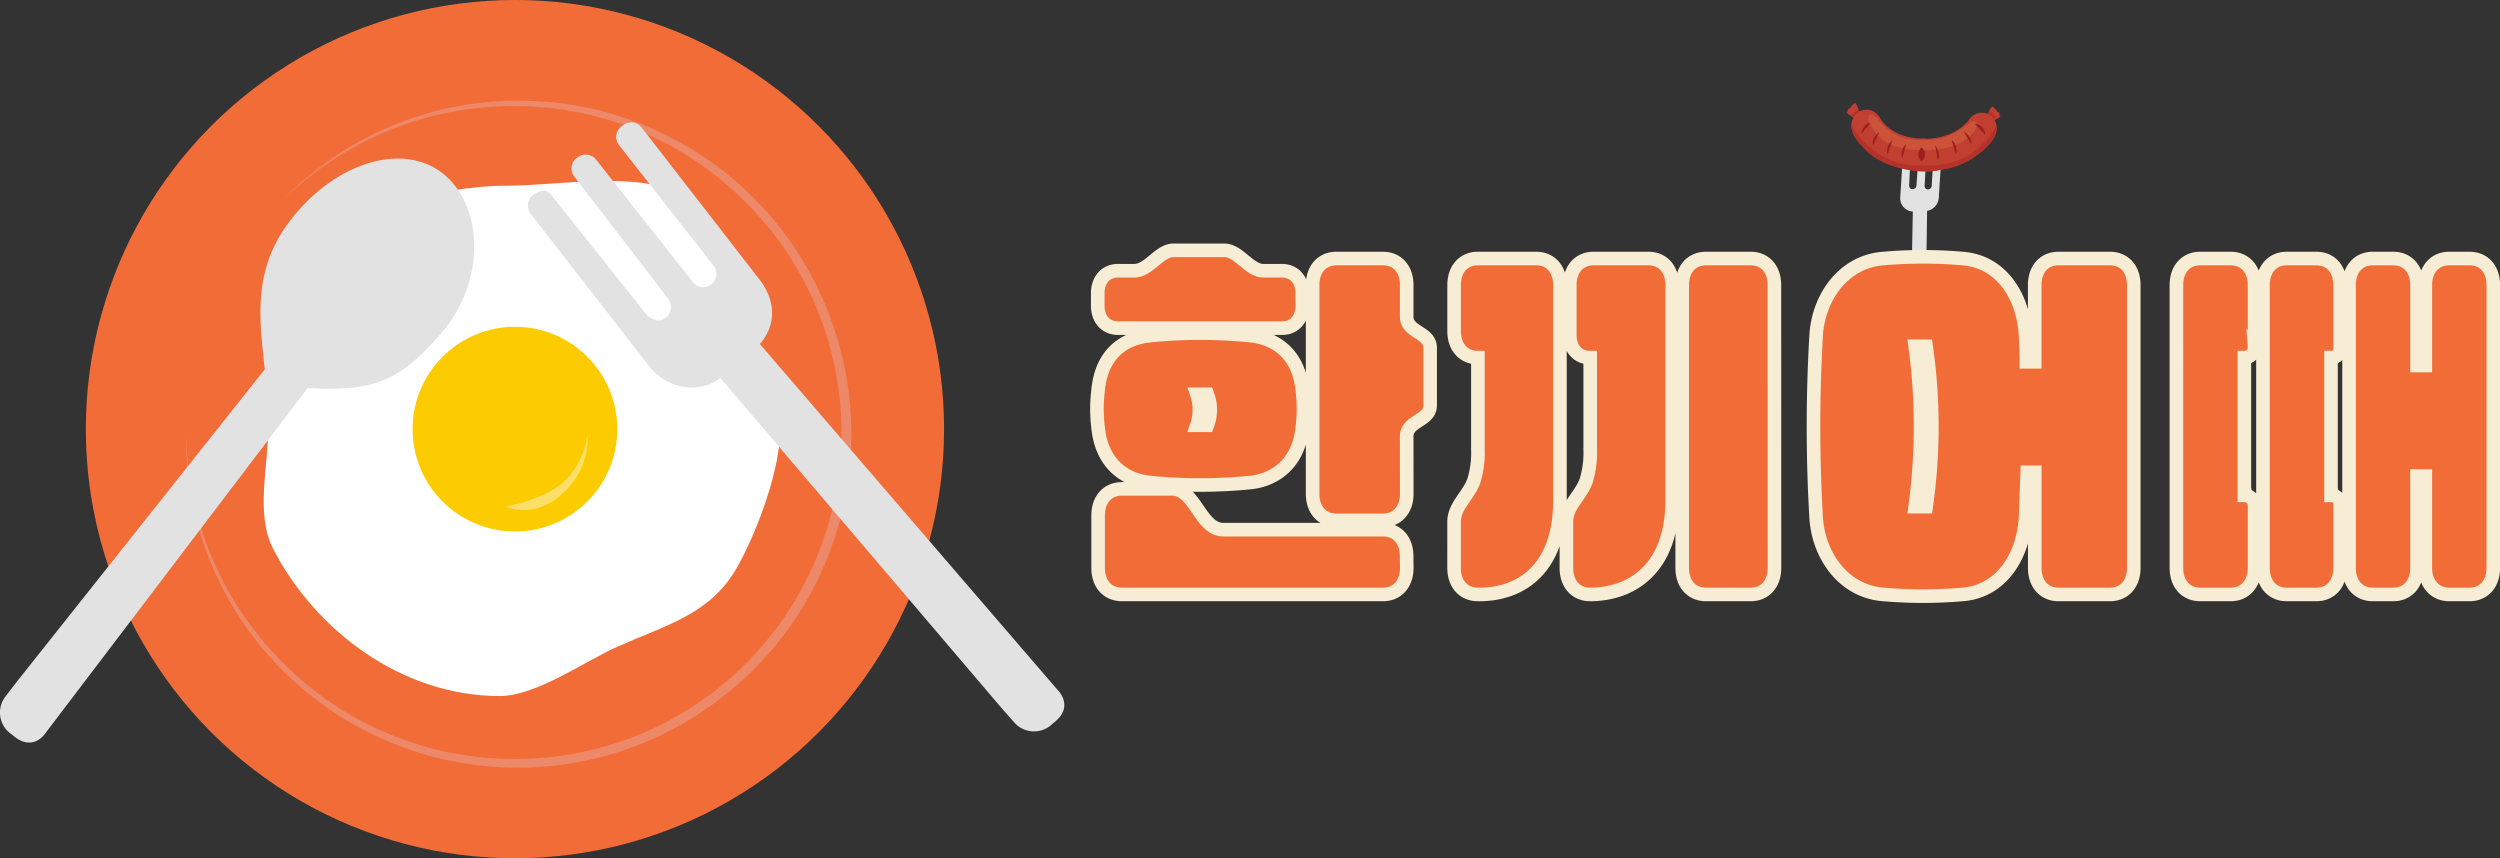 <svg id="Layer_1" data-name="Layer 1" xmlns="http://www.w3.org/2000/svg" viewBox="0 0 735.91 252.63"><rect x="0" y="0" width="735.91" height="252.63" fill="#333333" stroke="none"/><defs><style>.cls-1,.cls-6{fill:#f26c38;}.cls-2{fill:#fff;}.cls-3{fill:#fccc00;}.cls-4{fill:#fcdf68;}.cls-5{fill:#e2e2e2;}.cls-6{stroke:#f7ecd4;stroke-miterlimit:10;stroke-width:4px;}.cls-7{fill:#ed8869;}.cls-8{fill:#c13f31;}.cls-9{fill:#b6312a;}.cls-10{fill:#cc523a;}.cls-11{fill:#9b1f1c;}</style></defs><circle class="cls-1" cx="151.58" cy="126.32" r="126.32"/><path class="cls-2" d="M247.11,134.84c0,12.94-6.64,30.55-12.44,41.16-7.85,14.34-20.59,17.35-35.62,24-9.21,4.08-23.88,14.52-34.61,14.52-28.84,0-54.27-19.29-66.66-43.26C92.48,161,96.3,147.5,96.3,135.17c0-20-.71-36.75,11.55-49.44,13-13.4,37.51-21.43,58.65-21.43,15.44,0,40.27-4.78,52.17,3.26,12.2,8.24,15.71,22.91,19,38.66C239.66,116.05,247.11,125,247.11,134.84Z" transform="translate(-17.34 -9.63)"/><circle class="cls-3" cx="151.58" cy="126.32" r="30.13"/><path class="cls-4" d="M190.37,138.61a21.85,21.85,0,0,1-1.83,8.6,22.24,22.24,0,0,1-5.22,7.31,18.19,18.19,0,0,1-7.82,4.69,15.19,15.19,0,0,1-9-.28.16.16,0,0,1-.09-.2.16.16,0,0,1,.11-.1,45.18,45.18,0,0,0,8.06-2.27,30.32,30.32,0,0,0,7.19-3.67,22.25,22.25,0,0,0,8.31-14.1.15.15,0,0,1,.17-.12A.14.14,0,0,1,190.37,138.61Z" transform="translate(-17.34 -9.63)"/><path class="cls-5" d="M584.07,109.09l.54-37.39a4.21,4.21,0,0,0,3.45-4.15l1-15.81a1,1,0,0,0-1-1.08h-.19a1.15,1.15,0,0,0-1.15,1.08c-.17,2.75-.6,9.89-.75,12.57a1.17,1.17,0,0,1-1.1,1.09h0a1,1,0,0,1-1-1l.73-12.82a1,1,0,0,0-.92-1.07h-.11a1.15,1.15,0,0,0-1.21,1.06l-.88,12.67a1.15,1.15,0,0,1-1.19,1.06h-.18c-.56,0-.82-.77-.79-1.34L580,51.43c0-.57-.54-.77-1.1-.8a1.16,1.16,0,0,0-1.18,1.08l-1,15.79a3.92,3.92,0,0,0,3.69,4.41h0l-.69,35.22c0,.08,0,1.88,0,1.88a2,2,0,0,0,2.14,2l.25,0A1.77,1.77,0,0,0,584.07,109.09Z" transform="translate(-17.34 -9.63)"/><path class="cls-6" d="M385.56,151.65a148.78,148.78,0,0,1-29.84,0c-7.47-.78-14.15-5.68-15.15-16.26a44.34,44.34,0,0,1,0-10.8c1-10.91,7.68-15.37,15.15-16.15a148.78,148.78,0,0,1,29.84,0c7.13.78,14.14,5.24,15.14,16.15a43.36,43.36,0,0,1,0,10.8C399.7,146,392.69,150.87,385.56,151.65ZM400.7,99.54c0,4-2.33,6.68-5.9,6.68H346.47c-3.67,0-6-2.67-6-6.68V96c0-4,2.34-6.68,6-6.68h4.79c4.23,0,7.35-6,11.47-6h15c4.24,0,7.35,6,11.47,6h5.46c3.68,0,6,2.67,6,6.68Zm30.74,77.28c0,4.68-2.79,7.79-7,7.79H347.59c-4.24,0-7-3.11-7-7.79V161.34c0-4.68,2.78-7.8,7-7.8H362.4c6.79,0,8.24,12,15,12h47c4.23,0,7,3.12,7,7.8Zm-58.69-42a12.82,12.82,0,0,0,0-9.13h-3.11a14.27,14.27,0,0,1,0,9.13ZM431.44,155c0,4.68-2.79,7.8-7,7.8H410.73c-4.24,0-7-3.12-7-7.8V93.52c0-4.67,2.78-7.79,7-7.79h13.69c4.23,0,7,3.12,7,7.79v9.36c0,4.67,6.9,4.45,6.9,9.13v16.92c0,4.68-6.9,4.46-6.9,9.14Z" transform="translate(-17.34 -9.63)"/><path class="cls-6" d="M452.37,184.61c-4.23,0-7-3.11-7-7.79V163.23c0-4.67,4.23-7.68,5.79-12a27.6,27.6,0,0,0,1.22-9.25V114.9c-4.23,0-7-3.11-7-7.79V93.52c0-4.67,2.78-7.79,7-7.79h17.15c4.23,0,7,3.12,7,7.79v63.37c0,20-11.25,27.72-23.72,27.72Zm26.06-7.79V163.23c0-4.67,4.23-7.68,5.79-12a27.6,27.6,0,0,0,1.22-9.25V114.9h-.11c-3.56,0-5.9-2.67-5.9-6.68V93.52c0-4.67,2.79-7.79,7-7.79h16.14c4.24,0,7,3.12,7,7.79v63.37c0,20-11.8,27.72-24.17,27.72C481.21,184.61,478.43,181.5,478.43,176.82Zm61.25,0c0,4.68-2.79,7.79-7,7.79H519.52c-4.23,0-7-3.11-7-7.79V93.52c0-4.67,2.79-7.79,7-7.79h13.14c4.23,0,7,3.12,7,7.79Z" transform="translate(-17.34 -9.63)"/><path class="cls-6" d="M613.61,161.45c-.44,11.25-6.79,22.27-18.59,23.16a135,135,0,0,1-23.27,0c-12-.89-19.38-11.91-19.83-23.16a460.8,460.8,0,0,1,0-52.56c.45-11.25,7.8-22.27,19.83-23.16a135,135,0,0,1,23.27,0c11.8.89,18.15,11.69,18.59,23.16.12,2.78.23,4.9.23,7.24h2.45V93.52c0-4.67,2.78-7.79,7-7.79h15.15c4.23,0,7,3.12,7,7.79v83.3c0,4.68-2.78,7.79-7,7.79H623.3c-4.23,0-7-3.11-7-7.79V148.65h-2.23Zm-29.28-2.67a167.48,167.48,0,0,0,0-47.22H581.1a176.92,176.92,0,0,1,0,47.22Z" transform="translate(-17.34 -9.63)"/><path class="cls-6" d="M681,176.82c0,4.68-2.89,7.79-7,7.79h-9c-4.23,0-7-3.11-7-7.79V93.52c0-4.67,2.79-7.79,7-7.79h9c4.12,0,7,3.12,7,7.79v18.15a3,3,0,0,1-2.89,3.23H678v40.54h.11a3,3,0,0,1,2.89,3.23Zm25.17,0c0,4.68-2.78,7.79-7,7.79h-8.69c-4.23,0-7-3.11-7-7.79V93.52c0-4.67,2.79-7.79,7-7.79h8.69c4.23,0,7,3.12,7,7.79v18.6a2.51,2.51,0,0,1-2.56,2.78h-.11v40.54h.11a2.51,2.51,0,0,1,2.56,2.78Zm45.1,0c0,4.68-2.78,7.79-7,7.79h-6c-4.12,0-7-3.11-7-7.79V149.76h-2.45v27.06c0,4.68-2.79,7.79-7,7.79h-6c-4.23,0-7-3.11-7-7.79V93.52c0-4.67,2.79-7.79,7-7.79h6c4.23,0,7,3.12,7,7.79v23.72h2.45V93.52c0-4.67,2.89-7.79,7-7.79h6c4.23,0,7,3.12,7,7.79Z" transform="translate(-17.34 -9.63)"/><path class="cls-7" d="M100.58,68.5a96.44,96.44,0,0,1,75.92-29A94.4,94.4,0,0,1,193.13,42a97.86,97.86,0,0,1,70.46,66.57,97.86,97.86,0,0,1-21.24,94.83,100.41,100.41,0,0,1-26.61,20.69,97.79,97.79,0,0,1-96.89-2.75,97,97,0,0,1-41.44-51.29,96.88,96.88,0,0,1-5.29-32.87,101.16,101.16,0,0,0,1.67,16.57,93.12,93.12,0,0,0,4.37,16,97.53,97.53,0,0,0,16.59,28.57,98.52,98.52,0,0,0,25.07,21.37,96.59,96.59,0,0,0,30.74,11.64,94.78,94.78,0,0,0,16.38,1.67,95.77,95.77,0,0,0,90.75-59.24A95.74,95.74,0,0,0,246.3,80.1a99.58,99.58,0,0,0-23.66-22.73,96.26,96.26,0,0,0-30-13.51,98.11,98.11,0,0,0-32.84-2.62,97,97,0,0,0-31.93,8.47A100.4,100.4,0,0,0,100.58,68.5Z" transform="translate(-17.34 -9.63)"/><path class="cls-5" d="M328.68,212.75,241,110.89c4.79-5.38,4.85-12.55,0-18.86l-34.8-44.87a3.86,3.86,0,0,0-5.36-.73l-.56.41a3.87,3.87,0,0,0-.73,5.49c6.1,7.77,21.9,27.93,27.86,35.51a3.89,3.89,0,0,1-.56,5.38l-.08.06a3.78,3.78,0,0,1-5.4-.54L192.79,56.6a3.88,3.88,0,0,0-5.16-.83l-.34.22a3.86,3.86,0,0,0-.93,5.58l27.71,36.05a3.87,3.87,0,0,1-.87,5.55l-.54.37c-1.68,1.16-4.17-.25-5.44-1.85l-27.87-35c-1.27-1.6-3.37-.87-5,.31a3.87,3.87,0,0,0-.83,5.54l34.83,44.77c5.3,6.85,14.78,8.46,21.06,3.59l0,0,82.08,96.36c.18.25,4.47,5.09,4.47,5.09a7.7,7.7,0,0,0,10.9.61c.17-.15.5-.46.68-.6C333.84,217.5,328.56,212.61,328.68,212.75Z" transform="translate(-17.34 -9.63)"/><path class="cls-8" d="M603.93,45.3s3.33-1.7,1.89-1.7c0,0,.43-.84-.71-1.14,0,0,0-.79-.63-.85,0,0-.26-.75-.86-.58a6.24,6.24,0,0,0-1.19,3.4Z" transform="translate(-17.34 -9.63)"/><path class="cls-8" d="M563.09,44.32s-3.24-1.86-1.81-1.79c0,0-.39-.86.77-1.11,0,0,.06-.78.66-.81,0,0,.3-.74.9-.54a6.19,6.19,0,0,1,1,3.45Z" transform="translate(-17.34 -9.63)"/><path class="cls-9" d="M604.28,45.11s.79-.51,1.08-.65c0,0-.54-.14-.38-.56l-.67-.32a.94.94,0,0,0-.81-.65,1.88,1.88,0,0,1-.38-1.13,6.44,6.44,0,0,0-.58,2.39Z" transform="translate(-17.34 -9.63)"/><path class="cls-9" d="M563.05,44.31l-.91-.58s.47-.1.35-.51l.59-.28a.86.86,0,0,1,.74-.58,2.18,2.18,0,0,0,.37-1.12,4.64,4.64,0,0,1,.28,1.92Z" transform="translate(-17.34 -9.63)"/><path class="cls-8" d="M570.78,44.4s3,6,12.86,6.05c0,0,8.27.57,13.22-5.42a4.46,4.46,0,0,1,6.47-1.37A4.56,4.56,0,0,1,605,48.19s-.07,2.68-4.78,6.41A22.27,22.27,0,0,1,590,59.3a24.34,24.34,0,0,1-12.31,0s-7.22-1.7-10.61-5.11c0,0-4.94-4.52-4.77-7.61,0,0,.11-4.51,4.23-4.63C566.54,42,568.87,41.35,570.78,44.4Z" transform="translate(-17.34 -9.63)"/><path class="cls-9" d="M562.31,46.53s6.66,12.15,20.18,11.8c0,0,10.53.93,16.46-4.6,0,0,4.79-3.58,6-7.45,0,0,1.12,3-2.79,6.41,0,0-6.13,6.34-13.36,6.84,0,0-4.79,1.55-12.76-.55,0,0-6.69-1.52-10.4-6.18C565.66,52.8,562.26,50.06,562.31,46.53Z" transform="translate(-17.34 -9.63)"/><path class="cls-10" d="M567.49,45.69c.62,1.24,3.61,6.55,9.59,7.43a27.77,27.77,0,0,0,13.24,0s6.11-1.13,8.47-5.38a.82.82,0,0,0,.09-.19c.17-.41.7-1.93-.46-2.19a1.49,1.49,0,0,0-1.34.43c-.61.63-2.24,2-6.25,3.86,0,0-4.77,2.38-13.64.46-1.43-.31-5.43-3-7.15-5.62a1.5,1.5,0,0,0-.31-.35c-.65-.55-2.69-2-2.39,1A1.5,1.5,0,0,0,567.49,45.69Z" transform="translate(-17.34 -9.63)"/><path class="cls-11" d="M568,45.78s-2.12-.05-2.79,3.32" transform="translate(-17.34 -9.63)"/><path class="cls-11" d="M570.48,48.6s-2.45,1.48-1.77,4Z" transform="translate(-17.34 -9.63)"/><path class="cls-11" d="M574.37,51a3.87,3.87,0,0,0-1.4,4.16Z" transform="translate(-17.34 -9.63)"/><path class="cls-11" d="M578.41,52.18a3.5,3.5,0,0,0-1.08,4Z" transform="translate(-17.34 -9.63)"/><path class="cls-11" d="M583,53a2.7,2.7,0,0,1,1,2.09,2.72,2.72,0,0,1-.24,1,2.79,2.79,0,0,1-.81,1,2.68,2.68,0,0,1-.76-1.05,2.51,2.51,0,0,1-.19-1,2.54,2.54,0,0,1,.24-1A2.79,2.79,0,0,1,583,53Z" transform="translate(-17.34 -9.63)"/><path class="cls-11" d="M587,52.39s2,2.79.7,4.35Z" transform="translate(-17.34 -9.63)"/><path class="cls-11" d="M591.83,50.9a3.92,3.92,0,0,1,1.25,4.38Z" transform="translate(-17.34 -9.63)"/><path class="cls-11" d="M595.4,48.4s2.63,1.31,2.2,3.75Z" transform="translate(-17.34 -9.63)"/><path class="cls-11" d="M598.7,46.13a3.13,3.13,0,0,1,3,3.22Z" transform="translate(-17.34 -9.63)"/><path class="cls-5" d="M146.86,60.07C134.35,51.25,114,58.51,101.5,76.29,91.37,90.66,94,105.5,95.27,118.35l-72.22,91c-.22.23-4.14,5.36-4.14,5.36a7.7,7.7,0,0,0,1.49,10.82c.19.14.56.4.73.55,6,5.26,9.77-.86,9.65-.72l77.1-101.49c19.28,1,26.73-1.77,38.93-15.65C161.17,91.9,159.37,68.9,146.86,60.07Z" transform="translate(-17.34 -9.63)"/></svg>